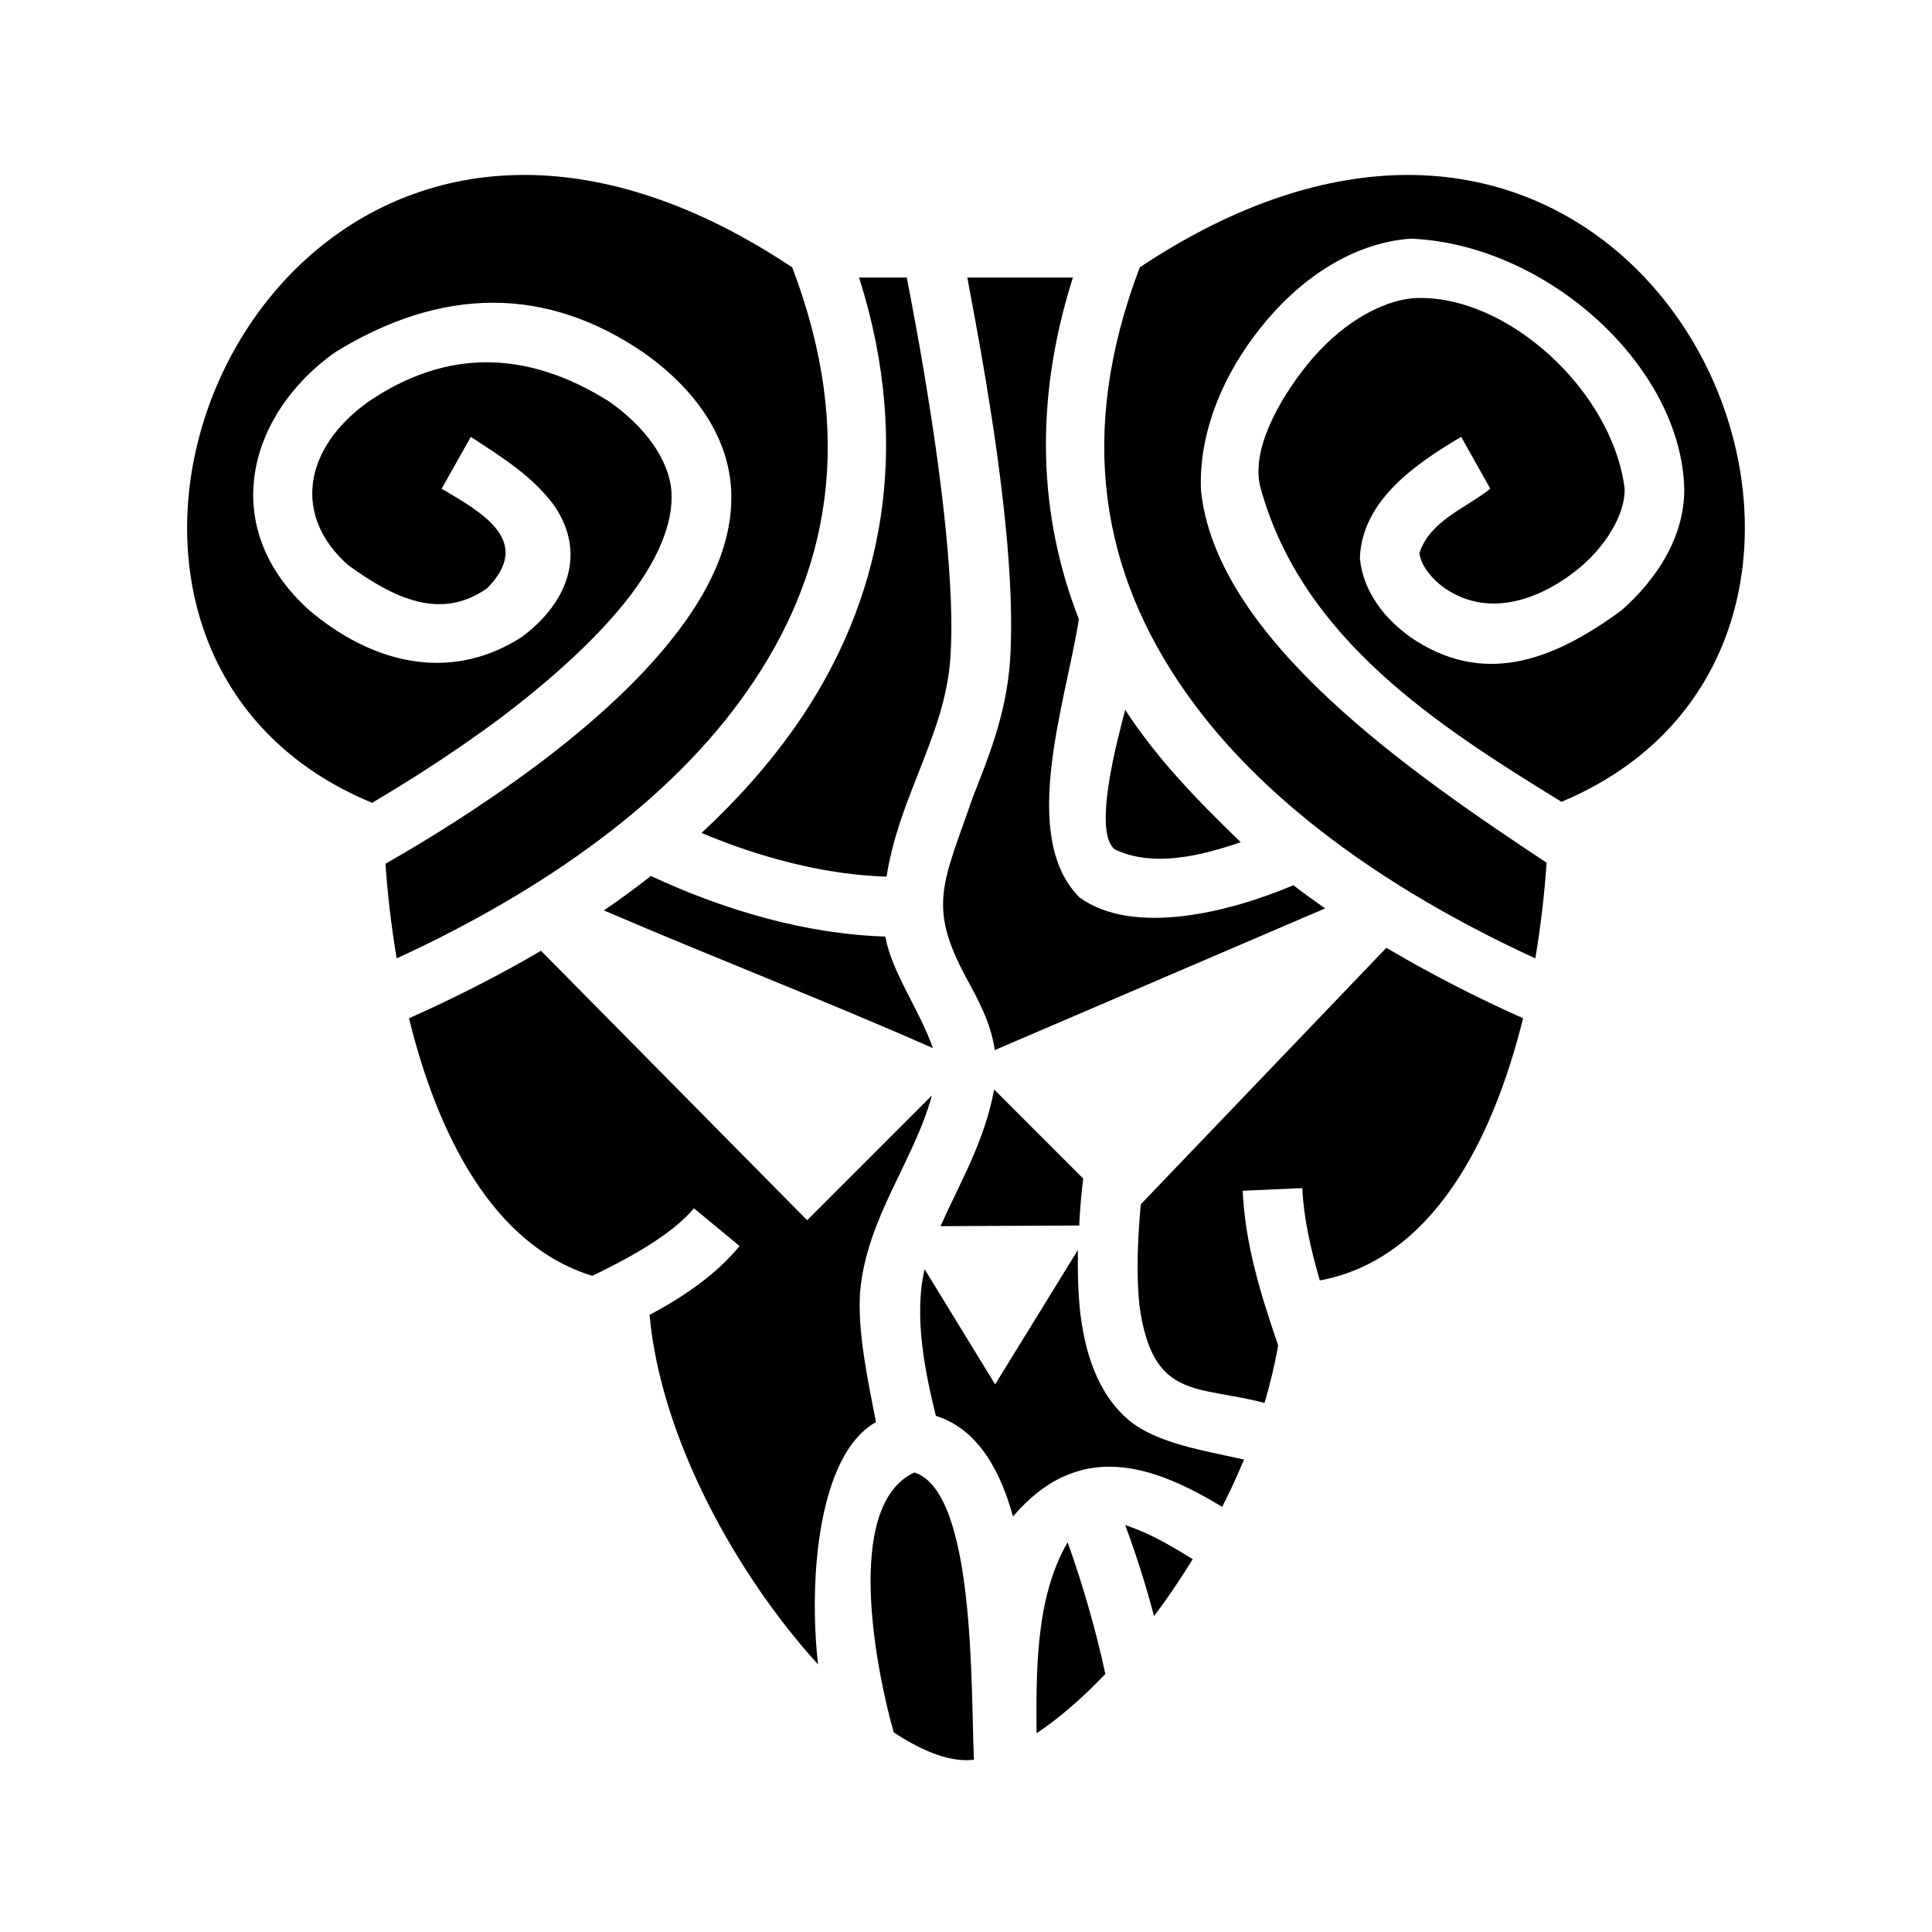 <svg xmlns="http://www.w3.org/2000/svg" width="100%" height="100%" viewBox="-35.84 -35.84 583.68 583.68"><path d="M122.8 17.01C20.21 16.79-22.04 166 76.59 206.7c10.67-6.3 25.11-15.4 39.41-26.1 13.8-10.5 27.4-22.5 37-34.5 9.6-12 14.7-23.7 14-33.5-.7-9.5-7.9-19.54-18.9-27.2-25.3-15.85-49.4-15.59-72.48 0-20.05 14.25-22.96 34.8-6.26 49.5 13.63 9.9 27.9 16.9 41.94 7 14.2-14.3-1.7-23-13.72-30.1l8.82-15.65C116 102.4 125 108 131.6 116.9c10.3 15.1 3.2 30.1-9.8 39.7-22.53 14.5-46.34 7.1-64.22-8.1-27.83-25-18.57-59.16 7.78-77.89 32.38-19.94 63.74-20.03 93.14 0 13.8 9.69 25.3 23.62 26.5 40.79 1.1 16.5-6.8 32-17.9 45.9-11.1 14-25.7 26.7-40.3 37.7-17.5 13.1-34.88 23.7-46.18 30.1.6 8.9 1.7 18.6 3.39 28.6 45.19-20.8 82.89-47.9 105.69-80.5 25.1-35.7 33.1-77.51 13.8-128.27-29.5-19.65-56.8-27.86-80.7-27.92zm266.4 0c-23.9.1-51.2 8.27-80.7 27.92-19.3 50.76-11.3 92.57 13.8 128.27 22.8 32.6 60.5 59.7 105.7 80.5 1.7-10.1 2.8-19.9 3.4-28.9-39.9-26.5-99.7-67.2-104.4-112.4-.8-17.44 6.7-35.21 18.2-49.47 11.4-14.26 27.3-25.4 45.2-26.67 41.2 1.71 81.8 38.65 82.6 75.74 0 14.5-8.3 27.1-18.9 36.5-21.3 15.7-42.2 23-63.9 8.1-7.6-5.5-14.2-13.5-15.2-23.8.6-17.4 16.8-28.5 30.6-36.66l8.8 15.66c-7.2 5.8-18.2 9.6-21.4 19.4.2 3 3 7.4 7.7 10.7 14.4 9.8 30.9 2.2 41.5-6.9 7.9-7 12.8-15.8 12.8-23-3.5-29.64-35.6-59.07-63.4-57.78-10.9.77-23.2 8.59-32.4 19.99C350 85.62 342 100.6 345 111.6c12.6 45.6 53.5 71.8 90.9 94.8 98-41 55.7-189.61-46.7-189.39zM223.7 48c16.4 51.75 7.1 98-19.2 135.6-8.1 11.5-17.6 22.2-28.4 32.2 18.5 7.8 38.1 12.7 55.9 13.2 1.8-11.4 5.7-21.4 9.4-30.7 4.7-12.1 9.1-23 9.9-35.7 1.4-20.2-2.6-53.2-7.1-80.54-2.1-13.29-4.4-25.24-6.1-34.06zm32.7 0c1.6 8.56 3.6 19.28 5.6 31.15 4.6 27.85 8.9 60.95 7.3 84.65-1.1 16-6.5 29.1-11.2 41.1-9 26.1-13.9 32.8-1.9 54.9 3.3 6.1 7.3 13.2 8.5 21.6l99.8-42.8c-3.3-2.3-6.5-4.6-9.6-7-19.1 8.1-48.2 15.5-64.6 3.7-18.5-18.6-4-59.4-.2-84.1-12-30.6-13.8-65.45-1.8-103.2zm47.7 130.6c-2.2 8.4-10 37-3.1 42.2 11.8 5.6 26.6 1.7 38-2.2-13.8-13.3-25.7-25.8-34.9-40zm-143.3 50.2c-4.6 3.6-9.3 7.1-14.2 10.4 33 14.2 66.5 27.1 99.4 41.6-4.1-11.7-12.3-22.6-14.4-33.7-23.6-.7-48.3-7.8-70.8-18.3zM383 250.5L308.8 328c-1.2 13-1.2 23.1-.4 30.6 4 28.7 17.4 24 37.8 29.4 1.7-5.8 3.1-11.6 4.1-17.4-5.1-14.9-10-30.4-10.7-46.7l18-.8c.4 8.9 2.5 18.3 5.3 27.9 33.9-6.3 52.2-42.1 61.4-79.2-14.5-6.5-28.3-13.6-41.3-21.3zm-255.4.9c-12.6 7.4-26 14.2-39.87 20.4 8.54 34.9 25.27 68.6 55.37 77.8 13.8-6.6 25-13.5 30.7-20.4l13.8 11.4c-6.8 8.3-16.3 15-27.2 20.8 3.4 37.5 26.5 78.8 50.9 105.6-2.9-25.6 0-63.4 17.5-73.2-2.5-12.9-5.6-27.3-4.8-39.3 2-22.5 16.3-39.5 21.7-59.4L208 332.8zm136.9 41.9c-2.9 15.7-10.3 28.1-16.2 41.3l41.9-.2c.2-4.4.6-9.1 1.2-14.2zm25.3 48.5l-25 40.6-21.3-34.8c-3.4 14.5.3 31.7 3.4 44.3 13.7 4.3 20 18.5 23.3 30.4 20.3-23.8 43-15.1 63.2-2.9 2.4-4.7 4.6-9.5 6.6-14.3-12.2-2.7-26.3-4.9-34.7-11.8-7.8-6.5-13-17.2-14.8-32.7-.6-5.5-.8-11.7-.7-18.8zM240.4 409c-21.9 10.2-11.1 61.4-6.3 78.3v.2c6.9 4.5 16 9.3 24.3 8.3-1-21 .6-80.8-18-86.8zm63.7 15.9c3.1 8.4 6.2 17.9 8.7 27.5 4.1-5.4 8-11.2 11.7-17.2-6.8-4.2-13.1-7.9-20.4-10.3zm-17.4 5.2c-10.1 17.3-9.4 40.8-9.4 57.7 6.7-4.4 13.8-10.6 20.8-17.9-2.8-13.2-7.2-28.2-11.4-39.8z"/></svg>